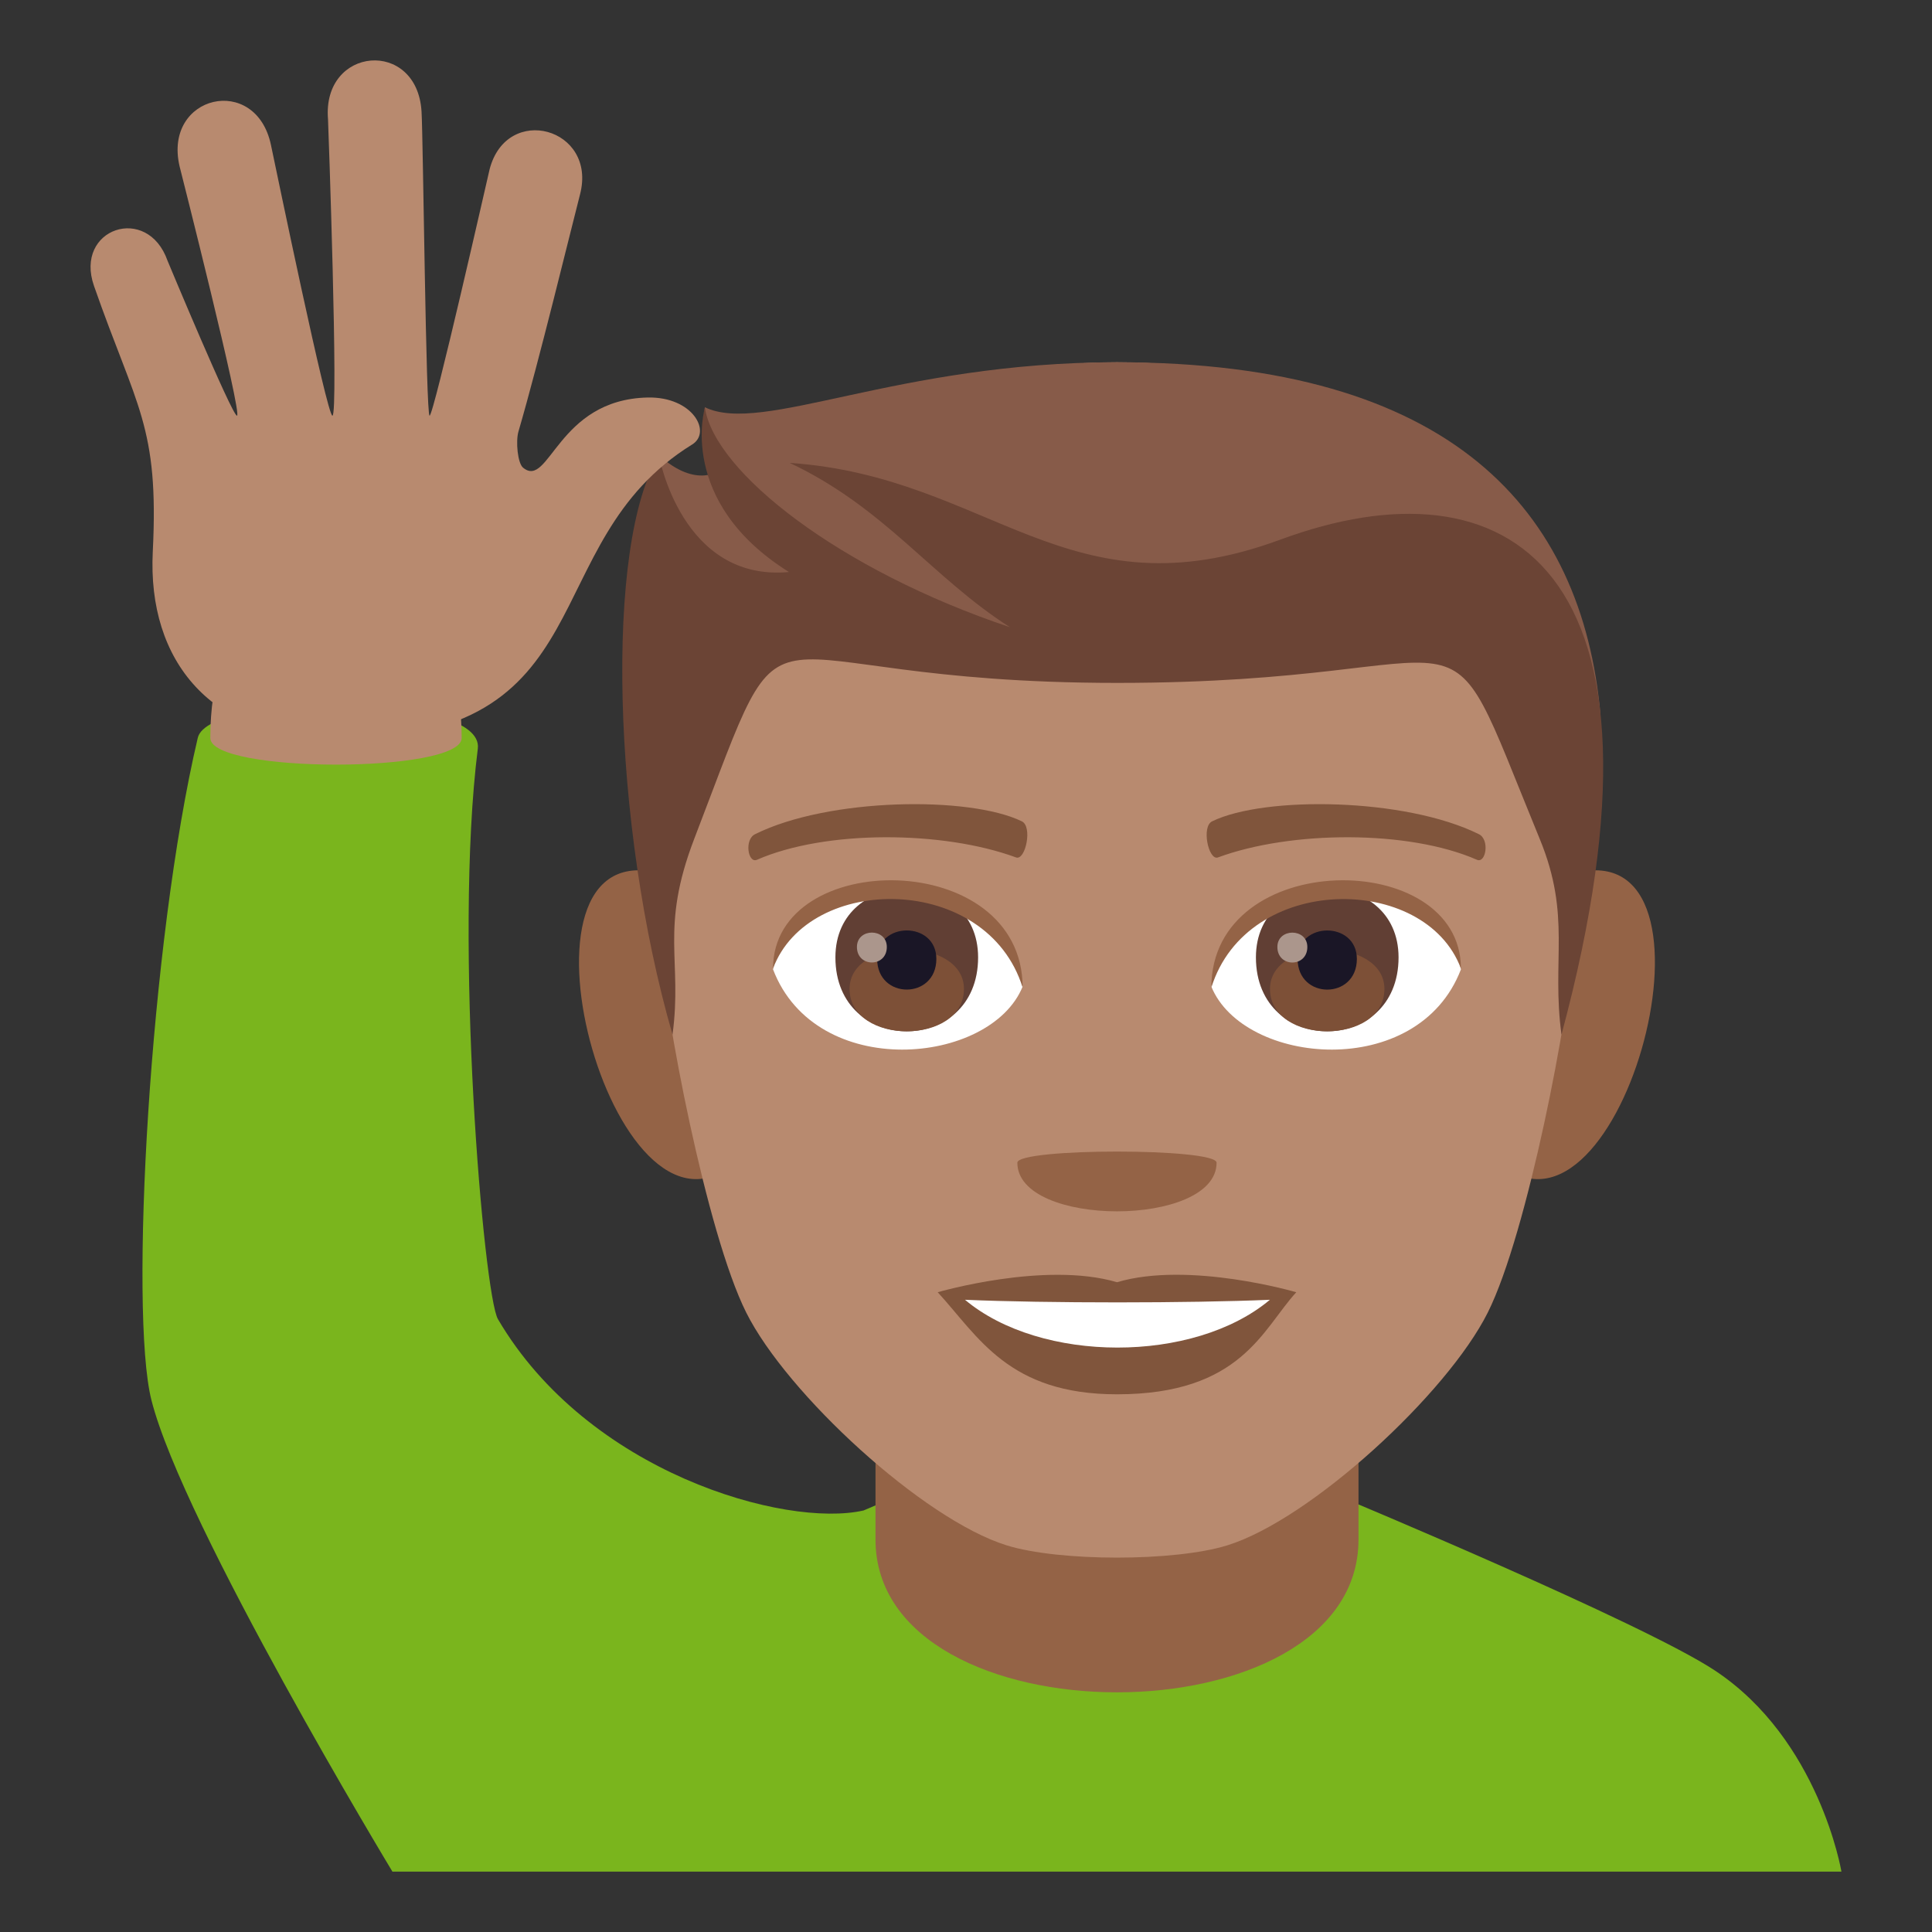 <?xml version="1.0" encoding="utf-8"?>
<!-- Generator: Adobe Illustrator 19.0.0, SVG Export Plug-In . SVG Version: 6.00 Build 0)  -->
<svg version="1.1" id="Layer_1" xmlns="http://www.w3.org/2000/svg" xmlns:xlink="http://www.w3.org/1999/xlink" x="0px" y="0px"
	 width="64px" height="64px" viewBox="0 0 64 64" enable-background="new 0 0 64 64" xml:space="preserve">
<rect x="0" y="0" width="64" height="64" fill="#333333" stroke="none"/>
<path fill="#7AB51D" d="M17.257,55.336c2.4-1.572,12.361-5.727,12.361-5.727H44.46c0,0,9.951,4.145,12.339,5.723
	C60.269,57.621,61,62,61,62H13C13,62,13.776,57.613,17.257,55.336z"/>
<path fill="#7AB51D" d="M6.552,24.441c0.358-1.523,9.517-1.535,9.276,0.361c-0.81,6.422,0.2,18.1,0.667,18.897
	c2.978,5.082,9.517,6.924,12.108,6.338L13,62c0,0-6.939-11.475-7.985-15.625C4.281,43.468,4.958,31.201,6.552,24.441z"/>
<path fill="#B88A6F" d="M15.293,24.447c0,1.176-8.326,1.176-8.326,0C6.967,16.713,15.293,16.984,15.293,24.447z"/>
<path fill="#946346" d="M29.002,50.998c0,6.75,16,6.75,16,0v-7h-16V50.998z"/>
<path fill="#946346" d="M21.611,28.873c-5.147-0.928-1.127,13.462,2.902,9.493C26.379,36.524,24.018,29.308,21.611,28.873z"/>
<path fill="#946346" d="M52.391,28.873c-2.406,0.436-4.77,7.651-2.9,9.493C53.52,42.335,57.535,27.945,52.391,28.873z"/>
<path fill="#B88A6F" d="M37.002,12c-10.643,0-15.77,8.051-15.127,19.245c0.129,2.254,1.525,9.6,2.844,12.234
	c1.348,2.695,5.859,6.851,8.625,7.712c1.746,0.543,5.568,0.543,7.314,0c2.764-0.861,7.277-5.017,8.627-7.712
	c1.318-2.635,2.713-9.98,2.842-12.234C52.772,20.051,47.643,12,37.002,12z"/>
<path fill="#80553C" d="M37.002,42.475c-2.395-0.705-5.939,0.332-5.939,0.332c1.35,1.471,2.34,3.381,5.939,3.381
	c4.123,0,4.822-2.166,5.939-3.381C42.942,42.807,39.393,41.766,37.002,42.475z"/>
<path fill="#FFFFFF" d="M31.967,43.057c2.508,2.105,7.576,2.117,10.1,0C39.393,43.171,34.66,43.173,31.967,43.057z"/>
<path fill="#946346" d="M40.301,38.516c0,2.148-6.6,2.148-6.6,0C33.701,38.024,40.301,38.024,40.301,38.516z"/>
<path fill="#875B49" d="M37.002,12c-7.322,0-11.744,2.418-13.652,1.49c0,0-0.207,1.248,0.541,2.061c0,0-0.789,0.684-2.063-0.469
	c-1.213,3.939,2.387,6.221,15.174,6.221c12.785,0,9.73-3.113,16.016,2.355C52.402,16.918,48.119,12,37.002,12z"/>
<path fill="#6B4435" d="M42.416,17.875c-7.041,2.6-9.613-2.088-16.256-2.541c3.16,1.492,4.701,3.787,7.295,5.443
	c-5.645-1.889-9.789-5.141-10.104-7.275c0,0-0.941,3.117,2.785,5.447c-3.563,0.33-4.307-3.856-4.307-3.856
	c-1.805,2.898-1.555,12.246,0.449,19.181c0.334-2.475-0.426-3.497,0.717-6.48c3.426-8.914,1.221-5.172,14.008-5.172
	c12.783,0,10.477-3.414,14.004,5.172c1.053,2.559,0.383,4.005,0.719,6.48C55.93,18.636,49.885,15.119,42.416,17.875z"/>
<path fill="#FFFFFF" d="M48.395,32.112c-1.424,3.721-7.207,3.176-8.268,0.57C40.932,28.498,47.613,28.14,48.395,32.112z"/>
<path fill="#FFFFFF" d="M25.608,32.112c1.422,3.721,7.209,3.176,8.268,0.57C33.068,28.496,26.389,28.138,25.608,32.112z"/>
<path fill="#80553C" d="M48.985,27.631c-2.436-1.207-7.092-1.268-8.826-0.426c-0.371,0.164-0.127,1.311,0.186,1.199
	c2.42-0.894,6.318-0.916,8.582,0.078C49.227,28.609,49.354,27.801,48.985,27.631z"/>
<path fill="#80553C" d="M25.018,27.631c2.434-1.207,7.09-1.268,8.826-0.426c0.371,0.164,0.127,1.311-0.186,1.199
	c-2.422-0.894-6.318-0.916-8.584,0.078C24.774,28.609,24.649,27.801,25.018,27.631z"/>
<path fill="#613F34" d="M41.604,31.714c0,3.266,4.725,3.266,4.725,0C46.328,28.681,41.604,28.681,41.604,31.714z"/>
<path fill="#7D5037" d="M42.07,32.76c0,1.871,3.791,1.871,3.791,0C45.861,31.022,42.07,31.022,42.07,32.76z"/>
<path fill="#1A1626" d="M42.985,31.764c0,1.358,1.963,1.358,1.963,0C44.947,30.51,42.985,30.51,42.985,31.764z"/>
<path fill="#AB968C" d="M42.315,31.37c0,0.686,0.992,0.686,0.992,0C43.307,30.736,42.315,30.736,42.315,31.37z"/>
<path fill="#613F34" d="M27.674,31.714c0,3.266,4.727,3.266,4.727,0C32.401,28.681,27.674,28.681,27.674,31.714z"/>
<path fill="#7D5037" d="M28.143,32.759c0,1.873,3.789,1.873,3.789,0C31.932,31.02,28.143,31.02,28.143,32.759z"/>
<path fill="#1A1626" d="M29.057,31.764c0,1.356,1.961,1.356,1.961,0C31.018,30.508,29.057,30.508,29.057,31.764z"/>
<path fill="#AB968C" d="M28.387,31.37c0,0.684,0.99,0.684,0.99,0C29.377,30.734,28.387,30.734,28.387,31.37z"/>
<path fill="#946346" d="M48.395,32.083c0-3.997-8.268-3.997-8.268,0.633C41.309,28.918,47.213,28.918,48.395,32.083z"/>
<path fill="#946346" d="M25.608,32.083c0-3.997,8.268-3.997,8.268,0.631C32.695,28.916,26.789,28.916,25.608,32.083z"/>
<path fill="#B88A6F" d="M21.457,13.168c-2.999,0.064-3.258,3.041-4.129,2.325c-0.181-0.148-0.248-0.872-0.154-1.196
	c0.682-2.334,1.727-6.646,2.041-7.86c0.571-2.2-2.425-3.028-2.996-0.829c-0.028,0.109-1.859,8.195-1.989,8.162
	c-0.122-0.031-0.212-9.199-0.266-10.076c-0.148-2.425-3.301-2.162-3.098,0.26c0.007,0.098,0.354,9.816,0.146,9.816
	c-0.179,0-1.857-8.119-2.036-8.967c-0.5-2.377-3.58-1.658-3.027,0.707c0.023,0.09,2.095,8.26,1.901,8.26
	c-0.162,0-2.298-5.128-2.298-5.128C4.886,6.739,2.447,7.567,3.114,9.472c1.414,4.049,2.155,4.635,1.947,8.802
	c-0.182,3.628,1.936,6.22,6.073,6.226c9.046,0.013,6.485-6.492,11.794-9.775C23.588,14.318,22.953,13.137,21.457,13.168z"/>
</svg>
